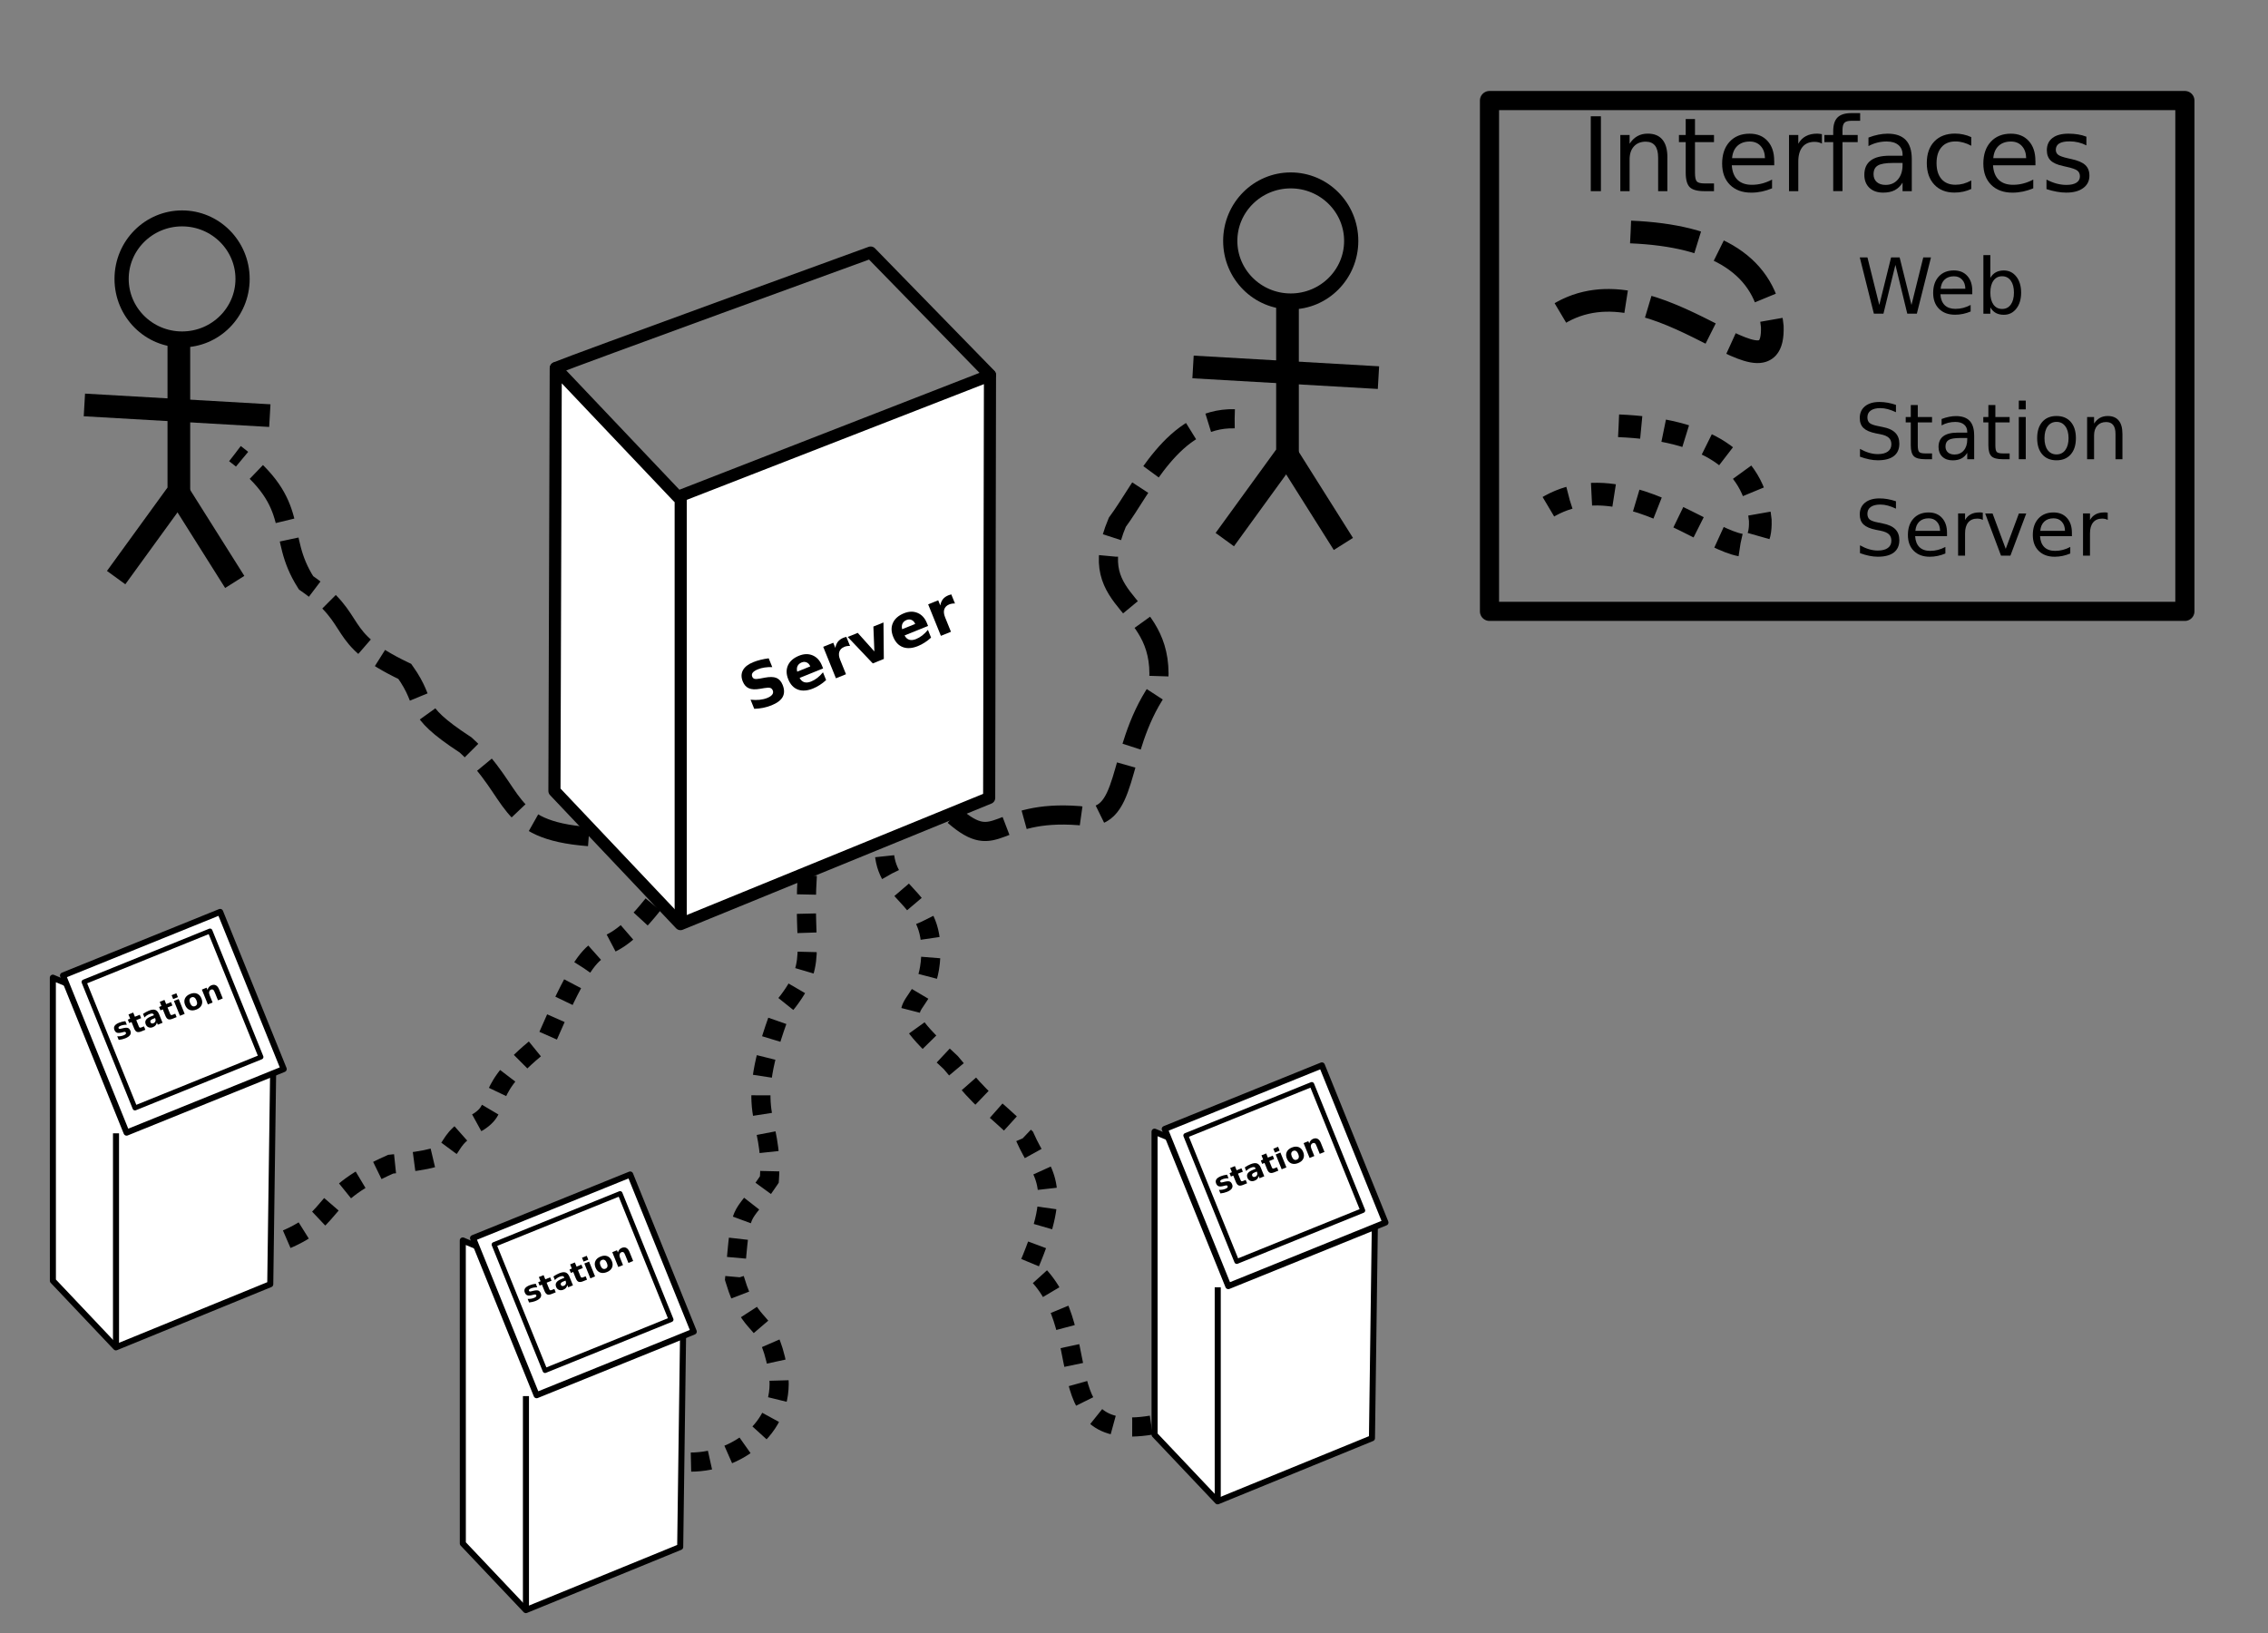 <?xml version="1.0" encoding="UTF-8" standalone="no"?>
<!-- Created with Inkscape (http://www.inkscape.org/) -->

<svg
   xmlns:dc="http://purl.org/dc/elements/1.1/"
   xmlns:cc="http://creativecommons.org/ns#"
   xmlns:rdf="http://www.w3.org/1999/02/22-rdf-syntax-ns#"
   xmlns:svg="http://www.w3.org/2000/svg"
   xmlns="http://www.w3.org/2000/svg"
   xmlns:sodipodi="http://sodipodi.sourceforge.net/DTD/sodipodi-0.dtd"
   xmlns:inkscape="http://www.inkscape.org/namespaces/inkscape"
   width="100"
   height="72"
   id="svg2"
   version="1.1"
   inkscape:version="0.48.4 r9939"
   sodipodi:docname="server.pdf">
  <rect width="100%" height="100%" fill="#808080" stroke="none"/>
  <defs
     id="defs4">
    <inkscape:perspective
       sodipodi:type="inkscape:persp3d"
       inkscape:vp_x="2.5020321e-07 : 50 : 1"
       inkscape:vp_y="6.123234e-14 : 1000 : 0"
       inkscape:vp_z="100 : 50 : 1"
       inkscape:persp3d-origin="50 : 33.333333 : 1"
       id="perspective2985" />
    <inkscape:perspective
       id="perspective4737"
       inkscape:persp3d-origin="75 : 20 : 1"
       inkscape:vp_z="150 : 30 : 1"
       inkscape:vp_y="0 : 1000 : 0"
       inkscape:vp_x="0 : 30 : 1"
       sodipodi:type="inkscape:persp3d" />
  </defs>
  <sodipodi:namedview
     id="base"
     pagecolor="#ffffff"
     bordercolor="#666666"
     borderopacity="1.0"
     inkscape:pageopacity="0.0"
     inkscape:pageshadow="2"
     inkscape:zoom="11.313709"
     inkscape:cx="31.111342"
     inkscape:cy="32.965764"
     inkscape:document-units="px"
     inkscape:current-layer="layer1"
     showgrid="false"
     inkscape:window-width="1280"
     inkscape:window-height="751"
     inkscape:window-x="0"
     inkscape:window-y="25"
     inkscape:window-maximized="1"
     showguides="true"
     inkscape:guide-bbox="true" />
  <g
     inkscape:label="Layer 1"
     inkscape:groupmode="layer"
     id="layer1"
     transform="translate(0,-980.362)">
    <path
       style="fill:#ffffff;fill-opacity:1;stroke:#000000;stroke-width:0.267px;stroke-linecap:butt;stroke-linejoin:round;stroke-opacity:1"
       d="m 2.33,1023.469 c 0,0.298 0.002,13.362 0.002,13.362 l 2.779,2.936 6.805,-2.782 0.128,-9.454 z"
       id="path5345"
       inkscape:connector-curvature="0"
       sodipodi:nodetypes="cccccc" />
    <rect
       style="fill:#ffffff;fill-opacity:1;stroke:#000000;stroke-width:0.267;stroke-linecap:butt;stroke-linejoin:round;stroke-miterlimit:4;stroke-opacity:1;stroke-dasharray:none"
       id="rect5325"
       width="7.474"
       height="7.474"
       x="-381.207"
       y="949.751"
       transform="matrix(0.927,-0.375,0.375,0.927,0,0)" />
    <path
       style="fill:none;stroke:#000000;stroke-width:0.267px;stroke-linecap:butt;stroke-linejoin:miter;stroke-opacity:1"
       d="m 5.115,1030.331 0,9.354"
       id="path5349"
       inkscape:connector-curvature="0"
       sodipodi:nodetypes="cc" />
    <rect
       style="fill:#ffffff;fill-opacity:1;stroke:#000000;stroke-width:0.214;stroke-linecap:butt;stroke-linejoin:round;stroke-miterlimit:4;stroke-opacity:1;stroke-dasharray:none"
       id="rect5325-1"
       width="5.994"
       height="5.994"
       x="-380.456"
       y="950.363"
       transform="matrix(0.927,-0.375,0.375,0.927,0,0)" />
    <g
       transform="matrix(0.927,-0.375,0.375,0.927,-9.051,36.538)"
       style="font-size:1.288px;font-style:normal;font-weight:bold;line-height:125%;letter-spacing:0px;word-spacing:0px;fill:#000000;fill-opacity:1;stroke:none;font-family:Sans;-inkscape-font-specification:Sans Bold"
       id="text3493">
      <path
         d="m -357.32,922.17 0,0.171 c -0.048,-0.02 -0.095,-0.035 -0.14,-0.045 -0.045,-0.01 -0.087,-0.015 -0.127,-0.015 -0.043,0 -0.075,0.005 -0.096,0.016 -0.021,0.011 -0.031,0.027 -0.031,0.049 0,0.018 0.008,0.032 0.023,0.042 0.016,0.01 0.044,0.017 0.085,0.021 l 0.04,0.006 c 0.115,0.015 0.193,0.039 0.233,0.072 0.04,0.034 0.06,0.086 0.06,0.158 0,0.075 -0.028,0.131 -0.083,0.169 -0.055,0.038 -0.138,0.057 -0.248,0.057 -0.047,0 -0.095,-0.004 -0.145,-0.011 -0.05,-0.007 -0.1,-0.018 -0.153,-0.033 l 0,-0.171 c 0.045,0.022 0.091,0.038 0.138,0.049 0.047,0.011 0.095,0.016 0.144,0.016 0.044,0 0.077,-0.006 0.099,-0.018 0.022,-0.012 0.033,-0.03 0.033,-0.054 0,-0.02 -0.008,-0.035 -0.023,-0.045 -0.015,-0.01 -0.045,-0.018 -0.091,-0.023 l -0.04,-0.005 c -0.1,-0.013 -0.17,-0.036 -0.211,-0.07 -0.04,-0.034 -0.06,-0.086 -0.06,-0.155 0,-0.075 0.026,-0.13 0.077,-0.166 0.051,-0.036 0.13,-0.054 0.235,-0.054 0.042,0 0.085,0.003 0.131,0.009 0.046,0.006 0.095,0.016 0.149,0.03"
         id="path4520"
         inkscape:connector-curvature="0" />
      <path
         d="m -356.857,921.948 0,0.2 0.232,0 0,0.161 -0.232,0 0,0.299 c 0,0.033 0.007,0.055 0.019,0.067 0.013,0.011 0.039,0.017 0.077,0.017 l 0.116,0 0,0.161 -0.193,0 c -0.089,0 -0.152,-0.018 -0.189,-0.055 -0.037,-0.037 -0.055,-0.1 -0.055,-0.189 l 0,-0.299 -0.112,0 0,-0.161 0.112,0 0,-0.2 0.225,0"
         id="path4522"
         inkscape:connector-curvature="0" />
      <path
         d="m -356.171,922.535 c -0.047,0 -0.082,0.008 -0.106,0.024 -0.024,0.016 -0.035,0.039 -0.035,0.07 0,0.029 0.009,0.051 0.028,0.067 0.019,0.016 0.046,0.024 0.08,0.024 0.042,0 0.078,-0.015 0.107,-0.045 0.029,-0.031 0.043,-0.069 0.043,-0.114 l 0,-0.026 -0.117,0 m 0.344,-0.085 0,0.402 -0.227,0 0,-0.104 c -0.03,0.043 -0.064,0.074 -0.102,0.094 -0.038,0.019 -0.084,0.029 -0.138,0.029 -0.073,0 -0.132,-0.021 -0.178,-0.064 -0.045,-0.043 -0.068,-0.098 -0.068,-0.166 0,-0.083 0.028,-0.143 0.085,-0.182 0.057,-0.039 0.146,-0.058 0.268,-0.058 l 0.133,0 0,-0.018 c 0,-0.036 -0.014,-0.062 -0.042,-0.078 -0.028,-0.017 -0.072,-0.025 -0.131,-0.025 -0.048,0 -0.093,0.005 -0.135,0.015 -0.042,0.01 -0.08,0.024 -0.116,0.043 l 0,-0.172 c 0.048,-0.012 0.097,-0.021 0.145,-0.026 0.049,-0.006 0.097,-0.009 0.146,-0.009 0.127,0 0.219,0.025 0.275,0.075 0.057,0.05 0.085,0.131 0.085,0.244"
         id="path4524"
         inkscape:connector-curvature="0" />
      <path
         d="m -355.37,921.948 0,0.2 0.232,0 0,0.161 -0.232,0 0,0.299 c 0,0.033 0.006,0.055 0.019,0.067 0.013,0.011 0.039,0.017 0.077,0.017 l 0.116,0 0,0.161 -0.193,0 c -0.089,0 -0.152,-0.018 -0.189,-0.055 -0.037,-0.037 -0.055,-0.1 -0.055,-0.189 l 0,-0.299 -0.112,0 0,-0.161 0.112,0 0,-0.2 0.225,0"
         id="path4526"
         inkscape:connector-curvature="0" />
      <path
         d="m -355,922.148 0.225,0 0,0.705 -0.225,0 0,-0.705 m 0,-0.274 0.225,0 0,0.184 -0.225,0 0,-0.184"
         id="path4528"
         inkscape:connector-curvature="0" />
      <path
         d="m -354.222,922.292 c -0.05,0 -0.088,0.018 -0.114,0.054 -0.026,0.036 -0.039,0.087 -0.039,0.155 0,0.068 0.013,0.119 0.039,0.155 0.026,0.036 0.065,0.053 0.114,0.053 0.049,0 0.087,-0.018 0.113,-0.053 0.026,-0.036 0.039,-0.088 0.039,-0.155 -1e-5,-0.068 -0.013,-0.119 -0.039,-0.155 -0.026,-0.036 -0.064,-0.054 -0.113,-0.054 m 0,-0.161 c 0.121,0 0.216,0.033 0.284,0.098 0.068,0.065 0.103,0.156 0.103,0.272 0,0.116 -0.034,0.206 -0.103,0.272 -0.068,0.065 -0.163,0.098 -0.284,0.098 -0.122,0 -0.217,-0.033 -0.286,-0.098 -0.068,-0.065 -0.103,-0.156 -0.103,-0.272 0,-0.116 0.034,-0.206 0.103,-0.272 0.069,-0.065 0.164,-0.098 0.286,-0.098"
         id="path4530"
         inkscape:connector-curvature="0" />
      <path
         d="m -352.963,922.423 0,0.429 -0.226,0 0,-0.07 0,-0.259 c 0,-0.061 -10e-4,-0.103 -0.004,-0.126 -0.003,-0.023 -0.007,-0.04 -0.014,-0.051 -0.009,-0.015 -0.021,-0.026 -0.036,-0.034 -0.015,-0.008 -0.032,-0.013 -0.052,-0.013 -0.047,0 -0.084,0.018 -0.111,0.055 -0.027,0.036 -0.04,0.086 -0.04,0.15 l 0,0.347 -0.225,0 0,-0.705 0.225,0 0,0.103 c 0.034,-0.041 0.07,-0.071 0.108,-0.091 0.038,-0.02 0.08,-0.03 0.126,-0.03 0.081,0 0.143,0.025 0.185,0.075 0.042,0.05 0.064,0.122 0.064,0.218"
         id="path4532"
         inkscape:connector-curvature="0" />
    </g>
    <path
       style="fill:#ffffff;fill-opacity:1;stroke:#000000;stroke-width:0.267px;stroke-linecap:butt;stroke-linejoin:round;stroke-opacity:1"
       d="m 20.405,1035.054 c 0,0.298 0.002,13.362 0.002,13.362 l 2.779,2.936 6.805,-2.782 0.128,-9.454 z"
       id="path5345-6"
       inkscape:connector-curvature="0"
       sodipodi:nodetypes="cccccc" />
    <rect
       style="fill:#ffffff;fill-opacity:1;stroke:#000000;stroke-width:0.267;stroke-linecap:butt;stroke-linejoin:round;stroke-miterlimit:4;stroke-opacity:1;stroke-dasharray:none"
       id="rect5325-7"
       width="7.474"
       height="7.474"
       x="-368.788"
       y="967.264"
       transform="matrix(0.927,-0.375,0.375,0.927,0,0)" />
    <path
       style="fill:none;stroke:#000000;stroke-width:0.267px;stroke-linecap:butt;stroke-linejoin:miter;stroke-opacity:1"
       d="m 23.19,1041.917 0,9.354"
       id="path5349-9"
       inkscape:connector-curvature="0"
       sodipodi:nodetypes="cc" />
    <rect
       style="fill:#ffffff;fill-opacity:1;stroke:#000000;stroke-width:0.214;stroke-linecap:butt;stroke-linejoin:round;stroke-miterlimit:4;stroke-opacity:1;stroke-dasharray:none"
       id="rect5325-1-1"
       width="5.994"
       height="5.994"
       x="-368.036"
       y="967.876"
       transform="matrix(0.927,-0.375,0.375,0.927,0,0)" />
    <g
       transform="matrix(0.927,-0.375,0.375,0.927,-8,0)"
       style="font-size:1.288px;font-style:normal;font-weight:bold;line-height:125%;letter-spacing:0px;word-spacing:0px;fill:#000000;fill-opacity:1;stroke:none;font-family:Sans;-inkscape-font-specification:Sans Bold"
       id="text3493-0">
      <path
         d="m -359.564,973.167 0,0.171 c -0.048,-0.02 -0.095,-0.035 -0.14,-0.045 -0.045,-0.01 -0.087,-0.015 -0.127,-0.015 -0.043,0 -0.075,0.005 -0.096,0.016 -0.021,0.011 -0.031,0.027 -0.031,0.049 0,0.018 0.008,0.032 0.023,0.042 0.016,0.01 0.044,0.017 0.085,0.021 l 0.04,0.006 c 0.115,0.015 0.193,0.039 0.233,0.072 0.04,0.034 0.06,0.086 0.06,0.158 -10e-6,0.075 -0.028,0.131 -0.083,0.169 -0.055,0.038 -0.138,0.057 -0.248,0.057 -0.047,0 -0.095,-0.004 -0.145,-0.011 -0.05,-0.007 -0.1,-0.018 -0.153,-0.033 l 0,-0.171 c 0.045,0.022 0.091,0.038 0.138,0.049 0.047,0.011 0.095,0.016 0.144,0.016 0.044,0 0.077,-0.006 0.099,-0.018 0.022,-0.012 0.033,-0.03 0.033,-0.054 0,-0.02 -0.008,-0.035 -0.023,-0.045 -0.015,-0.01 -0.045,-0.018 -0.091,-0.023 l -0.04,-0.005 c -0.1,-0.013 -0.17,-0.036 -0.211,-0.07 -0.04,-0.034 -0.06,-0.086 -0.06,-0.155 0,-0.075 0.026,-0.13 0.077,-0.166 0.051,-0.036 0.13,-0.054 0.235,-0.054 0.042,0 0.085,0.003 0.131,0.009 0.046,0.006 0.095,0.016 0.149,0.03"
         id="path4535"
         inkscape:connector-curvature="0" />
      <path
         d="m -359.101,972.944 0,0.2 0.232,0 0,0.161 -0.232,0 0,0.299 c 0,0.033 0.006,0.055 0.019,0.067 0.013,0.011 0.039,0.017 0.077,0.017 l 0.116,0 0,0.161 -0.193,0 c -0.089,0 -0.152,-0.018 -0.189,-0.055 -0.037,-0.037 -0.055,-0.1 -0.055,-0.189 l 0,-0.299 -0.112,0 0,-0.161 0.112,0 0,-0.2 0.225,0"
         id="path4537"
         inkscape:connector-curvature="0" />
      <path
         d="m -358.414,973.532 c -0.047,0 -0.082,0.008 -0.106,0.024 -0.024,0.016 -0.035,0.039 -0.035,0.07 0,0.029 0.009,0.051 0.028,0.067 0.019,0.016 0.046,0.024 0.08,0.024 0.042,0 0.078,-0.015 0.107,-0.045 0.029,-0.031 0.043,-0.069 0.043,-0.114 l 0,-0.026 -0.117,0 m 0.344,-0.085 0,0.402 -0.227,0 0,-0.104 c -0.03,0.043 -0.064,0.074 -0.102,0.094 -0.038,0.019 -0.084,0.029 -0.138,0.029 -0.073,0 -0.132,-0.021 -0.178,-0.064 -0.045,-0.043 -0.068,-0.098 -0.068,-0.166 0,-0.083 0.028,-0.143 0.085,-0.182 0.057,-0.039 0.146,-0.058 0.268,-0.058 l 0.133,0 0,-0.018 c 0,-0.036 -0.014,-0.062 -0.042,-0.078 -0.028,-0.017 -0.072,-0.025 -0.131,-0.025 -0.048,0 -0.093,0.005 -0.135,0.015 -0.042,0.01 -0.08,0.024 -0.116,0.043 l 0,-0.172 c 0.048,-0.012 0.097,-0.021 0.145,-0.026 0.049,-0.006 0.097,-0.009 0.146,-0.009 0.127,0 0.219,0.025 0.275,0.075 0.057,0.05 0.085,0.131 0.085,0.244"
         id="path4539"
         inkscape:connector-curvature="0" />
      <path
         d="m -357.613,972.944 0,0.2 0.232,0 0,0.161 -0.232,0 0,0.299 c 0,0.033 0.007,0.055 0.019,0.067 0.013,0.011 0.039,0.017 0.077,0.017 l 0.116,0 0,0.161 -0.193,0 c -0.089,0 -0.152,-0.018 -0.189,-0.055 -0.037,-0.037 -0.055,-0.1 -0.055,-0.189 l 0,-0.299 -0.112,0 0,-0.161 0.112,0 0,-0.2 0.225,0"
         id="path4541"
         inkscape:connector-curvature="0" />
      <path
         d="m -357.243,973.144 0.225,0 0,0.705 -0.225,0 0,-0.705 m 0,-0.274 0.225,0 0,0.184 -0.225,0 0,-0.184"
         id="path4543"
         inkscape:connector-curvature="0" />
      <path
         d="m -356.465,973.289 c -0.05,0 -0.088,0.018 -0.114,0.054 -0.026,0.036 -0.039,0.087 -0.039,0.155 0,0.068 0.013,0.119 0.039,0.155 0.026,0.036 0.065,0.053 0.114,0.053 0.049,0 0.087,-0.018 0.113,-0.053 0.026,-0.036 0.039,-0.088 0.039,-0.155 0,-0.068 -0.013,-0.119 -0.039,-0.155 -0.026,-0.036 -0.064,-0.054 -0.113,-0.054 m 0,-0.161 c 0.121,0 0.216,0.033 0.284,0.098 0.068,0.065 0.103,0.156 0.103,0.272 0,0.116 -0.034,0.206 -0.103,0.272 -0.068,0.065 -0.163,0.098 -0.284,0.098 -0.122,0 -0.217,-0.033 -0.286,-0.098 -0.068,-0.065 -0.103,-0.156 -0.103,-0.272 0,-0.116 0.034,-0.206 0.103,-0.272 0.069,-0.065 0.164,-0.098 0.286,-0.098"
         id="path4545"
         inkscape:connector-curvature="0" />
      <path
         d="m -355.206,973.42 0,0.429 -0.226,0 0,-0.07 0,-0.259 c 0,-0.061 -10e-4,-0.103 -0.004,-0.126 -0.003,-0.023 -0.007,-0.04 -0.014,-0.051 -0.009,-0.015 -0.021,-0.026 -0.036,-0.034 -0.015,-0.008 -0.032,-0.013 -0.052,-0.013 -0.047,0 -0.084,0.018 -0.111,0.055 -0.027,0.036 -0.04,0.086 -0.04,0.15 l 0,0.347 -0.225,0 0,-0.705 0.225,0 0,0.103 c 0.034,-0.041 0.07,-0.071 0.108,-0.091 0.038,-0.02 0.08,-0.03 0.126,-0.03 0.081,0 0.143,0.025 0.185,0.075 0.042,0.05 0.064,0.122 0.064,0.218"
         id="path4547"
         inkscape:connector-curvature="0" />
    </g>
    <path
       style="fill:#ffffff;fill-opacity:1;stroke:#000000;stroke-width:0.267px;stroke-linecap:butt;stroke-linejoin:round;stroke-opacity:1"
       d="m 50.906,1030.258 c 0,0.298 0.002,13.362 0.002,13.362 l 2.779,2.936 6.805,-2.782 0.128,-9.454 z"
       id="path5345-5"
       inkscape:connector-curvature="0"
       sodipodi:nodetypes="cccccc" />
    <rect
       style="fill:#ffffff;fill-opacity:1;stroke:#000000;stroke-width:0.267;stroke-linecap:butt;stroke-linejoin:round;stroke-miterlimit:4;stroke-opacity:1;stroke-dasharray:none"
       id="rect5325-19"
       width="7.474"
       height="7.474"
       x="-338.711"
       y="974.242"
       transform="matrix(0.927,-0.375,0.375,0.927,0,0)" />
    <path
       style="fill:none;stroke:#000000;stroke-width:0.267px;stroke-linecap:butt;stroke-linejoin:miter;stroke-opacity:1"
       d="m 53.692,1037.12 0,9.354"
       id="path5349-4"
       inkscape:connector-curvature="0"
       sodipodi:nodetypes="cc" />
    <rect
       style="fill:#ffffff;fill-opacity:1;stroke:#000000;stroke-width:0.214;stroke-linecap:butt;stroke-linejoin:round;stroke-miterlimit:4;stroke-opacity:1;stroke-dasharray:none"
       id="rect5325-1-7"
       width="5.994"
       height="5.994"
       x="-337.959"
       y="974.855"
       transform="matrix(0.927,-0.375,0.375,0.927,0,0)" />
    <g
       transform="matrix(0.927,-0.375,0.375,0.927,-6.291,39.561)"
       style="font-size:1.288px;font-style:normal;font-weight:bold;line-height:125%;letter-spacing:0px;word-spacing:0px;fill:#000000;fill-opacity:1;stroke:none;font-family:Sans;-inkscape-font-specification:Sans Bold"
       id="text3493-9">
      <path
         d="m -316.251,942.825 0,0.171 c -0.048,-0.02 -0.095,-0.035 -0.14,-0.045 -0.045,-0.01 -0.087,-0.015 -0.127,-0.015 -0.043,0 -0.075,0.005 -0.096,0.016 -0.021,0.011 -0.031,0.027 -0.031,0.049 0,0.018 0.008,0.032 0.023,0.042 0.016,0.01 0.044,0.017 0.085,0.021 l 0.04,0.006 c 0.115,0.015 0.193,0.039 0.233,0.072 0.04,0.034 0.06,0.086 0.06,0.158 0,0.075 -0.028,0.131 -0.083,0.169 -0.055,0.038 -0.138,0.057 -0.248,0.057 -0.047,0 -0.095,-0.004 -0.145,-0.011 -0.05,-0.007 -0.1,-0.018 -0.153,-0.033 l 0,-0.171 c 0.045,0.022 0.091,0.038 0.138,0.049 0.047,0.011 0.095,0.016 0.144,0.016 0.044,0 0.077,-0.006 0.099,-0.018 0.022,-0.012 0.033,-0.03 0.033,-0.054 0,-0.02 -0.008,-0.035 -0.023,-0.045 -0.015,-0.01 -0.045,-0.018 -0.091,-0.023 l -0.04,-0.005 c -0.1,-0.013 -0.17,-0.036 -0.211,-0.07 -0.04,-0.034 -0.06,-0.086 -0.06,-0.155 0,-0.075 0.026,-0.13 0.077,-0.166 0.051,-0.036 0.13,-0.054 0.235,-0.054 0.042,0 0.085,0.003 0.131,0.009 0.046,0.006 0.095,0.016 0.149,0.03"
         id="path4563"
         inkscape:connector-curvature="0" />
      <path
         d="m -315.788,942.603 0,0.2 0.232,0 0,0.161 -0.232,0 0,0.299 c 0,0.033 0.007,0.055 0.019,0.067 0.013,0.011 0.039,0.017 0.077,0.017 l 0.116,0 0,0.161 -0.193,0 c -0.089,0 -0.152,-0.018 -0.189,-0.055 -0.037,-0.037 -0.055,-0.1 -0.055,-0.189 l 0,-0.299 -0.112,0 0,-0.161 0.112,0 0,-0.2 0.225,0"
         id="path4565"
         inkscape:connector-curvature="0" />
      <path
         d="m -315.101,943.19 c -0.047,0 -0.082,0.008 -0.106,0.024 -0.024,0.016 -0.035,0.039 -0.035,0.07 0,0.029 0.009,0.051 0.028,0.067 0.019,0.016 0.046,0.024 0.08,0.024 0.042,0 0.078,-0.015 0.107,-0.045 0.029,-0.031 0.043,-0.069 0.043,-0.114 l 0,-0.026 -0.117,0 m 0.344,-0.085 0,0.402 -0.227,0 0,-0.104 c -0.03,0.043 -0.064,0.074 -0.102,0.094 -0.038,0.019 -0.084,0.029 -0.138,0.029 -0.073,0 -0.132,-0.021 -0.178,-0.064 -0.045,-0.043 -0.068,-0.098 -0.068,-0.166 0,-0.083 0.028,-0.143 0.085,-0.182 0.057,-0.039 0.146,-0.058 0.268,-0.058 l 0.133,0 0,-0.018 c 0,-0.036 -0.014,-0.062 -0.042,-0.078 -0.028,-0.017 -0.072,-0.025 -0.131,-0.025 -0.048,0 -0.093,0.005 -0.135,0.015 -0.042,0.01 -0.08,0.024 -0.116,0.043 l 0,-0.172 c 0.048,-0.012 0.097,-0.021 0.145,-0.026 0.049,-0.006 0.097,-0.009 0.146,-0.009 0.127,0 0.219,0.025 0.275,0.075 0.057,0.05 0.085,0.131 0.085,0.244"
         id="path4567"
         inkscape:connector-curvature="0" />
      <path
         d="m -314.301,942.603 0,0.2 0.232,0 0,0.161 -0.232,0 0,0.299 c 0,0.033 0.007,0.055 0.019,0.067 0.013,0.011 0.039,0.017 0.077,0.017 l 0.116,0 0,0.161 -0.193,0 c -0.089,0 -0.152,-0.018 -0.189,-0.055 -0.037,-0.037 -0.055,-0.1 -0.055,-0.189 l 0,-0.299 -0.112,0 0,-0.161 0.112,0 0,-0.2 0.225,0"
         id="path4569"
         inkscape:connector-curvature="0" />
      <path
         d="m -313.93,942.803 0.225,0 0,0.705 -0.225,0 0,-0.705 m 0,-0.274 0.225,0 0,0.184 -0.225,0 0,-0.184"
         id="path4571"
         inkscape:connector-curvature="0" />
      <path
         d="m -313.152,942.947 c -0.05,0 -0.088,0.018 -0.114,0.054 -0.026,0.036 -0.039,0.087 -0.039,0.155 0,0.068 0.013,0.119 0.039,0.155 0.026,0.036 0.065,0.053 0.114,0.053 0.049,0 0.087,-0.018 0.113,-0.053 0.026,-0.036 0.039,-0.088 0.039,-0.155 0,-0.068 -0.013,-0.119 -0.039,-0.155 -0.026,-0.036 -0.064,-0.054 -0.113,-0.054 m 0,-0.161 c 0.121,0 0.216,0.033 0.284,0.098 0.068,0.065 0.103,0.156 0.103,0.272 0,0.116 -0.034,0.206 -0.103,0.272 -0.068,0.065 -0.163,0.098 -0.284,0.098 -0.122,0 -0.217,-0.033 -0.286,-0.098 -0.068,-0.065 -0.103,-0.156 -0.103,-0.272 0,-0.116 0.034,-0.206 0.103,-0.272 0.069,-0.065 0.164,-0.098 0.286,-0.098"
         id="path4573"
         inkscape:connector-curvature="0" />
      <path
         d="m -311.893,943.078 0,0.429 -0.226,0 0,-0.07 0,-0.259 c 0,-0.061 -10e-4,-0.103 -0.004,-0.126 -0.003,-0.023 -0.007,-0.04 -0.014,-0.051 -0.009,-0.015 -0.021,-0.026 -0.036,-0.034 -0.015,-0.008 -0.032,-0.013 -0.052,-0.013 -0.047,0 -0.084,0.018 -0.111,0.055 -0.027,0.036 -0.04,0.086 -0.04,0.15 l 0,0.347 -0.225,0 0,-0.705 0.225,0 0,0.103 c 0.034,-0.041 0.07,-0.071 0.108,-0.091 0.038,-0.02 0.08,-0.03 0.126,-0.03 0.081,0 0.143,0.025 0.185,0.075 0.042,0.05 0.064,0.122 0.064,0.218"
         id="path4575"
         inkscape:connector-curvature="0" />
    </g>
    <path
       style="fill:#ffffff;fill-opacity:1;stroke:#000000;stroke-width:0.534;stroke-linecap:butt;stroke-linejoin:round;stroke-miterlimit:4;stroke-opacity:1;stroke-dasharray:none"
       d="m 24.504,996.596 c 0,0.596 -0.058,18.639 -0.058,18.639 l 5.558,5.872 13.61,-5.563 0.036,-18.636 -13.764,5.36 z"
       id="path5345-9"
       inkscape:connector-curvature="0"
       sodipodi:nodetypes="ccccccc" />
    <path
       style="fill:none;stroke:#000000;stroke-width:0.534px;stroke-linecap:butt;stroke-linejoin:miter;stroke-opacity:1"
       d="m 30.013,1002.235 0,18.708"
       id="path5349-7"
       inkscape:connector-curvature="0"
       sodipodi:nodetypes="cc" />
    <g
       transform="matrix(0.927,-0.375,0.375,0.927,-4.789,17.184)"
       style="font-size:2.737px;font-style:normal;font-weight:bold;line-height:125%;letter-spacing:0px;word-spacing:0px;fill:#000000;fill-opacity:1;stroke:none;font-family:Sans;-inkscape-font-specification:Sans Bold"
       id="text4411">
      <path
         d="m -336.233,934.318 0,0.422 c -0.11,-0.049 -0.216,-0.086 -0.321,-0.111 -0.104,-0.025 -0.203,-0.037 -0.295,-0.037 -0.123,0 -0.214,0.017 -0.273,0.051 -0.059,0.034 -0.088,0.086 -0.088,0.158 0,0.053 0.02,0.095 0.059,0.126 0.04,0.029 0.112,0.055 0.216,0.076 l 0.219,0.044 c 0.222,0.044 0.38,0.112 0.473,0.203 0.093,0.091 0.14,0.22 0.14,0.388 0,0.22 -0.066,0.384 -0.196,0.492 -0.13,0.107 -0.329,0.16 -0.597,0.16 -0.127,0 -0.253,-0.012 -0.381,-0.036 -0.127,-0.024 -0.255,-0.06 -0.382,-0.107 l 0,-0.434 c 0.127,0.068 0.25,0.119 0.369,0.154 0.119,0.034 0.234,0.051 0.345,0.051 0.112,0 0.198,-0.019 0.258,-0.056 0.06,-0.037 0.089,-0.091 0.089,-0.16 0,-0.062 -0.021,-0.11 -0.061,-0.144 -0.04,-0.034 -0.121,-0.064 -0.242,-0.091 l -0.199,-0.044 c -0.2,-0.043 -0.346,-0.111 -0.438,-0.204 -0.092,-0.093 -0.138,-0.22 -0.138,-0.378 0,-0.199 0.064,-0.351 0.192,-0.458 0.128,-0.107 0.313,-0.16 0.553,-0.16 0.11,0 0.222,0.008 0.338,0.025 0.116,0.016 0.236,0.041 0.359,0.073"
         id="path4550"
         inkscape:connector-curvature="0" />
      <path
         d="m -334.176,935.498 0,0.136 -1.118,0 c 0.012,0.112 0.052,0.196 0.122,0.253 0.07,0.056 0.167,0.084 0.291,0.084 0.101,0 0.204,-0.015 0.309,-0.044 0.106,-0.03 0.215,-0.076 0.326,-0.136 l 0,0.369 c -0.113,0.043 -0.226,0.075 -0.339,0.096 -0.113,0.022 -0.226,0.033 -0.339,0.033 -0.271,0 -0.482,-0.069 -0.632,-0.206 -0.15,-0.138 -0.225,-0.331 -0.225,-0.58 0,-0.244 0.073,-0.436 0.22,-0.576 0.148,-0.14 0.351,-0.21 0.609,-0.21 0.235,0 0.423,0.071 0.564,0.212 0.142,0.142 0.212,0.331 0.212,0.568 m -0.492,-0.159 c 0,-0.091 -0.027,-0.164 -0.08,-0.219 -0.053,-0.056 -0.122,-0.084 -0.207,-0.084 -0.093,0 -0.168,0.026 -0.226,0.079 -0.058,0.052 -0.094,0.127 -0.108,0.225 l 0.621,0"
         id="path4552"
         inkscape:connector-curvature="0" />
      <path
         d="m -332.703,935.161 c -0.042,-0.02 -0.084,-0.034 -0.126,-0.043 -0.041,-0.01 -0.082,-0.015 -0.124,-0.015 -0.123,0 -0.218,0.04 -0.285,0.119 -0.066,0.078 -0.099,0.191 -0.099,0.338 l 0,0.69 -0.478,0 0,-1.497 0.478,0 0,0.246 c 0.061,-0.098 0.132,-0.169 0.211,-0.214 0.08,-0.045 0.176,-0.068 0.287,-0.068 0.016,0 0.033,9e-4 0.052,0.003 0.019,8.9e-4 0.046,0.004 0.082,0.008 l 10e-4,0.433"
         id="path4554"
         inkscape:connector-curvature="0" />
      <path
         d="m -332.651,934.754 0.478,0 0.373,1.034 0.371,-1.034 0.48,0 -0.589,1.497 -0.525,0 -0.588,-1.497"
         id="path4556"
         inkscape:connector-curvature="0" />
      <path
         d="m -329.184,935.498 0,0.136 -1.118,0 c 0.012,0.112 0.052,0.196 0.122,0.253 0.07,0.056 0.167,0.084 0.291,0.084 0.101,0 0.204,-0.015 0.309,-0.044 0.106,-0.03 0.215,-0.076 0.326,-0.136 l 0,0.369 c -0.113,0.043 -0.226,0.075 -0.339,0.096 -0.113,0.022 -0.226,0.033 -0.339,0.033 -0.271,0 -0.482,-0.069 -0.632,-0.206 -0.15,-0.138 -0.225,-0.331 -0.225,-0.58 0,-0.244 0.073,-0.436 0.22,-0.576 0.148,-0.14 0.351,-0.21 0.609,-0.21 0.235,0 0.423,0.071 0.564,0.212 0.142,0.142 0.212,0.331 0.212,0.568 m -0.492,-0.159 c 0,-0.091 -0.027,-0.164 -0.08,-0.219 -0.053,-0.056 -0.122,-0.084 -0.207,-0.084 -0.093,0 -0.168,0.026 -0.226,0.079 -0.058,0.052 -0.094,0.127 -0.108,0.225 l 0.621,0"
         id="path4558"
         inkscape:connector-curvature="0" />
      <path
         d="m -327.711,935.161 c -0.042,-0.02 -0.084,-0.034 -0.126,-0.043 -0.041,-0.01 -0.082,-0.015 -0.124,-0.015 -0.123,0 -0.218,0.04 -0.285,0.119 -0.066,0.078 -0.099,0.191 -0.099,0.338 l 0,0.69 -0.478,0 0,-1.497 0.478,0 0,0.246 c 0.061,-0.098 0.132,-0.169 0.211,-0.214 0.08,-0.045 0.176,-0.068 0.287,-0.068 0.016,0 0.033,9e-4 0.052,0.003 0.019,8.9e-4 0.046,0.004 0.082,0.008 l 0.001,0.433"
         id="path4560"
         inkscape:connector-curvature="0" />
    </g>
    <path
       style="fill:none;stroke:#000000;stroke-width:0.844;stroke-linecap:butt;stroke-linejoin:miter;stroke-miterlimit:4;stroke-opacity:1;stroke-dasharray:0.844, 0.844;stroke-dashoffset:0"
       d="m 35.596,1018.958 c -0.222,3.369 0.576,3.871 -1.136,5.907 -1.808,4.761 -0.328,4.607 -0.538,7.503 -1.358,2.027 -1.221,0.878 -1.531,4.383 0.745,2.498 1.418,1.466 1.899,3.958 0.476,2.464 -1.775,4.236 -4.08,4.112"
       id="path4425"
       inkscape:connector-curvature="0"
       sodipodi:nodetypes="ccccsc" />
    <path
       style="fill:none;stroke:#000000;stroke-width:0.844;stroke-linecap:butt;stroke-linejoin:miter;stroke-miterlimit:4;stroke-opacity:1;stroke-dasharray:0.844, 0.844;stroke-dashoffset:0"
       d="m 28.793,1020.238 c -2.625,3.309 -2.111,-0.029 -4.705,5.972 -2.995,2.281 -1.858,2.891 -2.988,3.61 -2.133,1.126 -0.165,1.525 -3.874,1.872 -3.559,1.58 -2.109,2.469 -5.258,3.57"
       id="path4425-6"
       inkscape:connector-curvature="0"
       sodipodi:nodetypes="ccccc" />
    <path
       style="fill:none;stroke:#000000;stroke-width:0.844;stroke-linecap:butt;stroke-linejoin:miter;stroke-miterlimit:4;stroke-opacity:1;stroke-dasharray:0.844,0.844;stroke-dashoffset:0"
       d="m 50.76,1043.197 c -4.856,0.8 -2.227,-4.433 -5.403,-7.018 1.587,-3.719 0.565,-4.003 -0.162,-5.672 -1.857,-1.795 -1.605,-1.273 -3.27,-3.291 -3.419,-3.132 -0.883,-1.755 -0.879,-4.953 0.004,-2.51 -2.181,-2.404 -2.058,-4.709"
       id="path4425-67"
       inkscape:connector-curvature="0"
       sodipodi:nodetypes="ccccsc" />
    <g
       id="g3811">
      <path
         transform="matrix(0.742,0,0,0.834,2.177,983.582)"
         d="m 11.48,10.884 c 0,1.767 -1.609,3.199 -3.594,3.199 -1.985,0 -3.594,-1.432 -3.594,-3.199 0,-1.767 1.609,-3.199 3.594,-3.199 1.985,0 3.594,1.432 3.594,3.199 z"
         sodipodi:ry="3.1994801"
         sodipodi:rx="3.5937777"
         sodipodi:cy="10.883894"
         sodipodi:cx="7.8859491"
         id="path3035"
         style="fill:#ffffff;fill-opacity:0;stroke:#000000;stroke-width:0.844;stroke-linecap:round;stroke-linejoin:round;stroke-miterlimit:4;stroke-opacity:1;stroke-dasharray:none;stroke-dashoffset:0"
         sodipodi:type="arc" />
      <path
         sodipodi:nodetypes="ccc"
         inkscape:connector-curvature="0"
         id="path3805"
         d="m 7.886,995.382 0,6.638 -2.765,3.809"
         style="fill:none;stroke:#000000;stroke-width:1px;stroke-linecap:butt;stroke-linejoin:miter;stroke-opacity:1" />
      <path
         sodipodi:nodetypes="cc"
         inkscape:connector-curvature="0"
         id="path3807"
         d="m 7.824,1002.011 2.526,4.009"
         style="fill:none;stroke:#000000;stroke-width:1px;stroke-linecap:butt;stroke-linejoin:miter;stroke-opacity:1" />
      <path
         sodipodi:nodetypes="cc"
         inkscape:connector-curvature="0"
         id="path3809"
         d="M 11.897,998.687 3.721,998.216"
         style="fill:none;stroke:#000000;stroke-width:1px;stroke-linecap:butt;stroke-linejoin:miter;stroke-opacity:1" />
    </g>
    <g
       transform="translate(48.882,-1.675)"
       id="g3811-5">
      <path
         transform="matrix(0.742,0,0,0.834,2.177,983.582)"
         d="m 11.48,10.884 c 0,1.767 -1.609,3.199 -3.594,3.199 -1.985,0 -3.594,-1.432 -3.594,-3.199 0,-1.767 1.609,-3.199 3.594,-3.199 1.985,0 3.594,1.432 3.594,3.199 z"
         sodipodi:ry="3.1994801"
         sodipodi:rx="3.5937777"
         sodipodi:cy="10.883894"
         sodipodi:cx="7.8859491"
         id="path3035-4"
         style="fill:#ffffff;fill-opacity:0;stroke:#000000;stroke-width:0.844;stroke-linecap:round;stroke-linejoin:round;stroke-miterlimit:4;stroke-opacity:1;stroke-dasharray:none;stroke-dashoffset:0"
         sodipodi:type="arc" />
      <path
         sodipodi:nodetypes="ccc"
         inkscape:connector-curvature="0"
         id="path3805-3"
         d="m 7.886,995.382 0,6.638 -2.765,3.809"
         style="fill:none;stroke:#000000;stroke-width:1px;stroke-linecap:butt;stroke-linejoin:miter;stroke-opacity:1" />
      <path
         sodipodi:nodetypes="cc"
         inkscape:connector-curvature="0"
         id="path3807-8"
         d="m 7.824,1002.011 2.526,4.009"
         style="fill:none;stroke:#000000;stroke-width:1px;stroke-linecap:butt;stroke-linejoin:miter;stroke-opacity:1" />
      <path
         sodipodi:nodetypes="cc"
         inkscape:connector-curvature="0"
         id="path3809-9"
         d="M 11.897,998.687 3.721,998.216"
         style="fill:none;stroke:#000000;stroke-width:1px;stroke-linecap:butt;stroke-linejoin:miter;stroke-opacity:1" />
    </g>
    <path
       style="fill:none;stroke:#000000;stroke-width:0.844;stroke-linecap:butt;stroke-linejoin:miter;stroke-miterlimit:4;stroke-opacity:1;stroke-dasharray:2.533, 0.844;stroke-dashoffset:0"
       d="m 25.959,1017.249 c -3.819,-0.292 -3.086,-1.915 -5.431,-4.042 -2.484,-1.622 -1.596,-1.731 -2.68,-3.242 -3.201,-1.523 -1.899,-2.208 -4.353,-3.906 -1.375,-2.138 -0.09,-3.396 -3.134,-5.695"
       id="path4425-6-4"
       inkscape:connector-curvature="0"
       sodipodi:nodetypes="ccccc" />
    <path
       style="fill:none;stroke:#000000;stroke-width:0.844;stroke-linecap:butt;stroke-linejoin:miter;stroke-miterlimit:4;stroke-opacity:1;stroke-dasharray:2.532, 0.844;stroke-dashoffset:0"
       d="m 42.062,1016.324 c 1.96,1.706 1.785,-0.289 5.524,8e-4 2.298,0.423 1.55,-2.753 3.47,-5.566 0.506,-3.986 -3.408,-3.537 -1.79,-7.372 1.143,-1.534 2.453,-4.632 5.172,-4.561"
       id="path4425-6-4-4"
       inkscape:connector-curvature="0"
       sodipodi:nodetypes="ccccc" />
    <rect
       style="fill:#ffffff;fill-opacity:0;stroke:#000000;stroke-width:0.844;stroke-linecap:round;stroke-linejoin:round;stroke-miterlimit:4;stroke-opacity:1;stroke-dasharray:none;stroke-dashoffset:0"
       id="rect3815"
       width="30.661"
       height="22.522"
       x="65.674"
       y="4.433"
       transform="translate(0,980.362)" />
    <g
       style="font-size:4.529px;font-style:normal;font-weight:normal;line-height:125%;letter-spacing:0px;word-spacing:0px;fill:#000000;fill-opacity:1;stroke:none;font-family:Sans"
       id="text3817">
      <path
         d="m 70.14,985.489 0.447,0 0,3.302 -0.447,0 0,-3.302"
         style=""
         id="path3922" />
      <path
         d="m 73.517,987.296 0,1.495 -0.407,0 0,-1.482 c -2e-6,-0.234 -0.046,-0.41 -0.137,-0.526 -0.091,-0.116 -0.229,-0.175 -0.411,-0.175 -0.22,0 -0.393,0.07 -0.52,0.21 -0.127,0.14 -0.19,0.331 -0.19,0.573 l 0,1.4 -0.409,0 0,-2.477 0.409,0 0,0.385 c 0.097,-0.149 0.212,-0.26 0.343,-0.334 0.133,-0.074 0.285,-0.111 0.458,-0.111 0.285,0 0.5,0.088 0.646,0.265 0.146,0.175 0.219,0.434 0.219,0.776"
         style=""
         id="path3924" />
      <path
         d="m 74.735,985.611 0,0.703 0.838,0 0,0.316 -0.838,0 0,1.345 c -10e-7,0.202 0.027,0.332 0.082,0.389 0.056,0.058 0.169,0.086 0.338,0.086 l 0.418,0 0,0.341 -0.418,0 c -0.314,0 -0.531,-0.058 -0.65,-0.175 -0.119,-0.118 -0.179,-0.332 -0.179,-0.641 l 0,-1.345 -0.299,0 0,-0.316 0.299,0 0,-0.703 0.409,0"
         style=""
         id="path3926" />
      <path
         d="m 78.229,987.451 0,0.199 -1.871,0 c 0.018,0.28 0.102,0.494 0.252,0.641 0.152,0.146 0.363,0.219 0.632,0.219 0.156,0 0.307,-0.019 0.453,-0.058 0.147,-0.038 0.293,-0.096 0.438,-0.172 l 0,0.385 c -0.146,0.062 -0.296,0.109 -0.449,0.142 -0.153,0.032 -0.309,0.049 -0.467,0.049 -0.395,0 -0.708,-0.115 -0.94,-0.345 -0.23,-0.23 -0.345,-0.541 -0.345,-0.933 0,-0.405 0.109,-0.727 0.327,-0.964 0.22,-0.239 0.515,-0.358 0.887,-0.358 0.333,0 0.596,0.108 0.789,0.323 0.195,0.214 0.292,0.505 0.292,0.874 m -0.407,-0.119 c -0.003,-0.223 -0.066,-0.4 -0.188,-0.533 -0.121,-0.133 -0.282,-0.199 -0.482,-0.199 -0.227,0 -0.409,0.064 -0.546,0.192 -0.136,0.128 -0.214,0.309 -0.234,0.542 l 1.451,-0.002"
         style=""
         id="path3928" />
      <path
         d="m 80.332,986.694 c -0.046,-0.026 -0.096,-0.046 -0.15,-0.058 -0.053,-0.013 -0.112,-0.02 -0.177,-0.02 -0.23,0 -0.407,0.075 -0.531,0.226 -0.122,0.149 -0.184,0.363 -0.184,0.644 l 0,1.305 -0.409,0 0,-2.477 0.409,0 0,0.385 c 0.086,-0.15 0.197,-0.262 0.334,-0.334 0.137,-0.074 0.304,-0.111 0.5,-0.111 0.028,0 0.059,0.002 0.093,0.007 0.034,0.003 0.071,0.008 0.113,0.015 l 0.002,0.418"
         style=""
         id="path3930" />
      <path
         d="m 82.017,985.35 0,0.338 -0.389,0 c -0.146,0 -0.248,0.029 -0.305,0.088 -0.056,0.059 -0.084,0.165 -0.084,0.318 l 0,0.219 0.67,0 0,0.316 -0.67,0 0,2.161 -0.409,0 0,-2.161 -0.389,0 0,-0.316 0.389,0 0,-0.172 c -1e-6,-0.276 0.064,-0.476 0.192,-0.602 0.128,-0.127 0.332,-0.19 0.61,-0.19 l 0.385,0"
         style=""
         id="path3932" />
      <path
         d="m 83.481,987.546 c -0.329,0 -0.557,0.038 -0.683,0.113 -0.127,0.075 -0.19,0.203 -0.19,0.385 -1e-6,0.144 0.047,0.259 0.142,0.345 0.096,0.084 0.226,0.126 0.389,0.126 0.226,0 0.406,-0.08 0.542,-0.239 0.137,-0.161 0.206,-0.374 0.206,-0.639 l 0,-0.091 -0.405,0 m 0.812,-0.168 0,1.413 -0.407,0 0,-0.376 c -0.093,0.15 -0.209,0.262 -0.347,0.334 -0.139,0.071 -0.308,0.106 -0.509,0.106 -0.254,0 -0.456,-0.071 -0.606,-0.212 -0.149,-0.143 -0.223,-0.334 -0.223,-0.573 0,-0.279 0.093,-0.489 0.279,-0.63 0.187,-0.142 0.466,-0.212 0.836,-0.212 l 0.571,0 0,-0.04 c -2e-6,-0.187 -0.062,-0.332 -0.186,-0.433 -0.122,-0.103 -0.295,-0.155 -0.517,-0.155 -0.142,0 -0.279,0.017 -0.414,0.051 -0.134,0.034 -0.263,0.085 -0.387,0.153 l 0,-0.376 c 0.149,-0.058 0.293,-0.1 0.433,-0.128 0.14,-0.029 0.276,-0.044 0.409,-0.044 0.358,0 0.626,0.093 0.803,0.279 0.177,0.186 0.265,0.467 0.265,0.845"
         style=""
         id="path3934" />
      <path
         d="m 86.916,986.409 0,0.38 c -0.115,-0.063 -0.231,-0.111 -0.347,-0.142 -0.115,-0.032 -0.231,-0.049 -0.349,-0.049 -0.264,0 -0.469,0.084 -0.615,0.252 -0.146,0.167 -0.219,0.401 -0.219,0.703 0,0.302 0.073,0.537 0.219,0.705 0.146,0.167 0.351,0.25 0.615,0.25 0.118,0 0.234,-0.015 0.349,-0.046 0.116,-0.032 0.232,-0.08 0.347,-0.144 l 0,0.376 c -0.114,0.053 -0.231,0.093 -0.354,0.119 -0.121,0.026 -0.25,0.04 -0.387,0.04 -0.373,0 -0.669,-0.117 -0.889,-0.352 -0.22,-0.234 -0.33,-0.551 -0.33,-0.949 -10e-7,-0.404 0.111,-0.722 0.332,-0.953 0.223,-0.231 0.527,-0.347 0.913,-0.347 0.125,0 0.248,0.013 0.367,0.04 0.119,0.025 0.235,0.063 0.347,0.115"
         style=""
         id="path3936" />
      <path
         d="m 89.746,987.451 0,0.199 -1.871,0 c 0.018,0.28 0.102,0.494 0.252,0.641 0.152,0.146 0.363,0.219 0.632,0.219 0.156,0 0.307,-0.019 0.453,-0.058 0.147,-0.038 0.293,-0.096 0.438,-0.172 l 0,0.385 c -0.146,0.062 -0.296,0.109 -0.449,0.142 -0.153,0.032 -0.309,0.049 -0.467,0.049 -0.395,0 -0.708,-0.115 -0.94,-0.345 -0.23,-0.23 -0.345,-0.541 -0.345,-0.933 0,-0.405 0.109,-0.727 0.327,-0.964 0.22,-0.239 0.515,-0.358 0.887,-0.358 0.333,0 0.596,0.108 0.789,0.323 0.195,0.214 0.292,0.505 0.292,0.874 m -0.407,-0.119 c -0.003,-0.223 -0.066,-0.4 -0.188,-0.533 -0.121,-0.133 -0.282,-0.199 -0.482,-0.199 -0.227,0 -0.409,0.064 -0.546,0.192 -0.136,0.128 -0.214,0.309 -0.234,0.542 l 1.451,-0.002"
         style=""
         id="path3938" />
      <path
         d="m 91.993,986.387 0,0.385 c -0.115,-0.059 -0.234,-0.103 -0.358,-0.133 -0.124,-0.029 -0.252,-0.044 -0.385,-0.044 -0.202,0 -0.354,0.031 -0.456,0.093 -0.1,0.062 -0.15,0.155 -0.15,0.279 -10e-7,0.094 0.036,0.169 0.108,0.223 0.072,0.053 0.217,0.104 0.436,0.153 l 0.139,0.031 c 0.289,0.062 0.494,0.15 0.615,0.263 0.122,0.112 0.184,0.269 0.184,0.471 -2e-6,0.23 -0.091,0.412 -0.274,0.546 -0.181,0.134 -0.431,0.201 -0.75,0.201 -0.133,0 -0.271,-0.013 -0.416,-0.04 -0.143,-0.025 -0.294,-0.063 -0.453,-0.115 l 0,-0.42 c 0.15,0.078 0.299,0.137 0.444,0.177 0.146,0.038 0.29,0.058 0.433,0.058 0.192,0 0.339,-0.032 0.442,-0.097 0.103,-0.066 0.155,-0.159 0.155,-0.279 -10e-7,-0.111 -0.038,-0.195 -0.113,-0.254 -0.074,-0.059 -0.237,-0.116 -0.489,-0.17 l -0.142,-0.033 c -0.252,-0.053 -0.434,-0.134 -0.546,-0.243 -0.112,-0.111 -0.168,-0.262 -0.168,-0.453 -10e-7,-0.233 0.083,-0.413 0.248,-0.54 0.165,-0.127 0.4,-0.19 0.703,-0.19 0.15,0 0.292,0.011 0.425,0.033 0.133,0.022 0.255,0.055 0.367,0.1"
         style=""
         id="path3940" />
    </g>
    <path
       style="fill:none;stroke:#000000;stroke-width:1;stroke-linecap:butt;stroke-linejoin:miter;stroke-miterlimit:4;stroke-opacity:1;stroke-dasharray:3, 1;stroke-dashoffset:0"
       d="m 71.897,990.591 c 3.805,0.157 5.973,1.484 6.246,4.164 0.123,3.813 -5.569,-3.657 -9.89,-0.22"
       id="path3823"
       inkscape:connector-curvature="0"
       sodipodi:nodetypes="ccc" />
    <g
       style="font-size:3.402px;font-style:normal;font-weight:normal;line-height:125%;letter-spacing:0px;word-spacing:0px;fill:#000000;fill-opacity:1;stroke:none;font-family:Sans"
       id="text3825">
      <path
         d="m 82,991.712 0.339,0 0.522,2.096 0.52,-2.096 0.377,0 0.522,2.096 0.52,-2.096 0.34,0 -0.623,2.48 -0.422,0 -0.523,-2.153 -0.528,2.153 -0.422,0 -0.621,-2.48"
         style=""
         id="path3943" />
      <path
         d="m 86.961,993.185 0,0.149 -1.405,0 c 0.013,0.21 0.076,0.371 0.189,0.482 0.114,0.11 0.272,0.164 0.475,0.164 0.117,0 0.231,-0.014 0.34,-0.043 0.111,-0.029 0.22,-0.072 0.329,-0.13 l 0,0.289 c -0.11,0.046 -0.222,0.082 -0.337,0.106 -0.115,0.024 -0.232,0.036 -0.35,0.036 -0.297,0 -0.532,-0.086 -0.706,-0.259 -0.173,-0.173 -0.259,-0.406 -0.259,-0.701 -10e-7,-0.305 0.082,-0.546 0.246,-0.724 0.165,-0.179 0.387,-0.269 0.666,-0.269 0.25,10e-6 0.448,0.081 0.593,0.242 0.146,0.161 0.219,0.379 0.219,0.656 m -0.306,-0.09 c -0.002,-0.167 -0.049,-0.301 -0.141,-0.4 -0.091,-0.1 -0.211,-0.149 -0.362,-0.149 -0.171,0 -0.307,0.048 -0.41,0.144 -0.102,0.096 -0.161,0.232 -0.176,0.407 l 1.09,-0.002"
         style=""
         id="path3945" />
      <path
         d="m 88.798,993.263 c -2e-6,-0.225 -0.047,-0.401 -0.14,-0.528 -0.092,-0.128 -0.219,-0.193 -0.38,-0.193 -0.162,0 -0.289,0.064 -0.382,0.193 -0.092,0.127 -0.138,0.303 -0.138,0.528 -1e-6,0.225 0.046,0.401 0.138,0.53 0.093,0.127 0.22,0.191 0.382,0.191 0.162,0 0.288,-0.064 0.38,-0.191 0.093,-0.128 0.14,-0.305 0.14,-0.53 m -1.04,-0.649 c 0.064,-0.111 0.145,-0.193 0.242,-0.246 0.099,-0.054 0.216,-0.081 0.352,-0.081 0.226,10e-6 0.409,0.09 0.55,0.269 0.142,0.179 0.213,0.415 0.213,0.708 -2e-6,0.292 -0.071,0.528 -0.213,0.708 -0.141,0.179 -0.324,0.269 -0.55,0.269 -0.136,0 -0.254,-0.027 -0.352,-0.08 -0.097,-0.054 -0.178,-0.137 -0.242,-0.247 l 0,0.279 -0.307,0 0,-2.584 0.307,0 0,1.007"
         style=""
         id="path3947" />
    </g>
    <g
       style="font-size:3.402px;font-style:normal;font-weight:normal;line-height:125%;letter-spacing:0px;word-spacing:0px;fill:#000000;fill-opacity:1;stroke:none;font-family:Sans"
       id="text3825-7">
      <path
         d="m 83.596,998.21 0,0.327 c -0.127,-0.061 -0.247,-0.106 -0.36,-0.136 -0.113,-0.03 -0.222,-0.045 -0.327,-0.045 -0.183,10e-6 -0.324,0.035 -0.424,0.106 -0.099,0.071 -0.148,0.172 -0.148,0.302 -10e-7,0.11 0.033,0.193 0.098,0.249 0.066,0.055 0.192,0.1 0.375,0.135 l 0.203,0.042 c 0.25,0.048 0.435,0.132 0.553,0.252 0.12,0.12 0.179,0.28 0.179,0.482 -2e-6,0.24 -0.081,0.422 -0.242,0.546 -0.161,0.124 -0.396,0.186 -0.708,0.186 -0.117,0 -0.242,-0.013 -0.375,-0.04 -0.132,-0.027 -0.269,-0.066 -0.41,-0.118 l 0,-0.345 c 0.136,0.076 0.27,0.134 0.4,0.173 0.131,0.039 0.259,0.058 0.385,0.058 0.192,0 0.339,-0.038 0.443,-0.113 0.104,-0.075 0.156,-0.183 0.156,-0.322 -2e-6,-0.122 -0.038,-0.217 -0.113,-0.286 -0.074,-0.069 -0.197,-0.12 -0.367,-0.154 l -0.204,-0.04 c -0.25,-0.05 -0.431,-0.128 -0.543,-0.234 C 82.056,999.129 82,998.981 82,998.792 c 0,-0.219 0.077,-0.392 0.231,-0.518 0.155,-0.126 0.368,-0.189 0.639,-0.189 0.116,0 0.235,0.011 0.355,0.032 0.121,0.021 0.244,0.053 0.37,0.095"
         style=""
         id="path3950" />
      <path
         d="m 84.558,998.22 0,0.528 0.629,0 0,0.238 -0.629,0 0,1.01 c -10e-7,0.152 0.02,0.249 0.061,0.292 0.042,0.043 0.127,0.065 0.254,0.065 l 0.314,0 0,0.256 -0.314,0 c -0.236,0 -0.399,-0.044 -0.488,-0.131 -0.09,-0.089 -0.135,-0.249 -0.135,-0.482 l 0,-1.01 -0.224,0 0,-0.238 0.224,0 0,-0.528 0.307,0"
         style=""
         id="path3952" />
      <path
         d="m 86.436,999.674 c -0.247,10e-6 -0.418,0.028 -0.513,0.085 -0.095,0.057 -0.143,0.153 -0.143,0.289 -10e-7,0.108 0.035,0.195 0.106,0.259 0.072,0.063 0.169,0.095 0.292,0.095 0.169,0 0.305,-0.06 0.407,-0.179 0.103,-0.121 0.154,-0.281 0.154,-0.48 l 0,-0.068 -0.304,0 m 0.61,-0.126 0,1.061 -0.306,0 0,-0.282 c -0.07,0.113 -0.157,0.197 -0.261,0.251 -0.104,0.053 -0.231,0.08 -0.382,0.08 -0.19,0 -0.342,-0.053 -0.455,-0.16 -0.112,-0.107 -0.168,-0.251 -0.168,-0.43 0,-0.209 0.07,-0.367 0.209,-0.473 0.141,-0.106 0.35,-0.159 0.628,-0.159 l 0.429,0 0,-0.03 c -10e-7,-0.141 -0.047,-0.249 -0.14,-0.326 -0.092,-0.077 -0.221,-0.116 -0.389,-0.116 -0.106,0 -0.21,0.013 -0.311,0.038 -0.101,0.025 -0.198,0.064 -0.291,0.115 l 0,-0.282 c 0.112,-0.043 0.22,-0.075 0.326,-0.096 0.105,-0.022 0.208,-0.033 0.307,-0.033 0.269,0 0.47,0.07 0.603,0.209 0.133,0.14 0.199,0.351 0.199,0.634"
         style=""
         id="path3954" />
      <path
         d="m 87.979,998.22 0,0.528 0.629,0 0,0.238 -0.629,0 0,1.01 c -10e-7,0.152 0.02,0.249 0.061,0.292 0.042,0.043 0.127,0.065 0.254,0.065 l 0.314,0 0,0.256 -0.314,0 c -0.236,0 -0.399,-0.044 -0.488,-0.131 -0.09,-0.089 -0.135,-0.249 -0.135,-0.482 l 0,-1.01 -0.224,0 0,-0.238 0.224,0 0,-0.528 0.307,0"
         style=""
         id="path3956" />
      <path
         d="m 89.013,998.749 0.306,0 0,1.86 -0.306,0 0,-1.86 m 0,-0.724 0.306,0 0,0.387 -0.306,0 0,-0.387"
         style=""
         id="path3958" />
      <path
         d="m 90.677,998.963 c -0.164,0 -0.293,0.064 -0.389,0.193 -0.095,0.127 -0.143,0.302 -0.143,0.525 -10e-7,0.223 0.047,0.398 0.141,0.526 0.095,0.127 0.225,0.191 0.39,0.191 0.163,0 0.292,-0.064 0.387,-0.193 0.095,-0.129 0.143,-0.303 0.143,-0.525 -2e-6,-0.22 -0.048,-0.395 -0.143,-0.523 -0.095,-0.13 -0.224,-0.194 -0.387,-0.194 m 0,-0.259 c 0.266,0 0.474,0.086 0.626,0.259 0.152,0.173 0.228,0.412 0.228,0.718 -2e-6,0.305 -0.076,0.544 -0.228,0.717 -0.152,0.173 -0.36,0.259 -0.626,0.259 -0.267,0 -0.476,-0.086 -0.628,-0.259 -0.151,-0.174 -0.226,-0.413 -0.226,-0.717 0,-0.306 0.075,-0.545 0.226,-0.718 0.152,-0.173 0.361,-0.259 0.628,-0.259"
         style=""
         id="path3960" />
      <path
         d="m 93.582,999.486 0,1.123 -0.306,0 0,-1.113 c -1e-6,-0.176 -0.034,-0.308 -0.103,-0.395 -0.069,-0.087 -0.172,-0.131 -0.309,-0.131 -0.165,1e-5 -0.295,0.053 -0.39,0.158 -0.095,0.105 -0.143,0.249 -0.143,0.43 l 0,1.051 -0.307,0 0,-1.86 0.307,0 0,0.289 c 0.073,-0.112 0.159,-0.195 0.257,-0.251 0.1,-0.055 0.214,-0.083 0.344,-0.083 0.214,0 0.375,0.066 0.485,0.199 0.11,0.132 0.164,0.326 0.164,0.583"
         style=""
         id="path3962" />
      <path
         d="m 83.596,1002.462 0,0.327 c -0.127,-0.061 -0.247,-0.106 -0.36,-0.136 -0.113,-0.03 -0.222,-0.045 -0.327,-0.045 -0.183,0 -0.324,0.035 -0.424,0.106 -0.099,0.071 -0.148,0.172 -0.148,0.302 -10e-7,0.11 0.033,0.193 0.098,0.249 0.066,0.055 0.192,0.1 0.375,0.135 l 0.203,0.042 c 0.25,0.048 0.435,0.132 0.553,0.252 0.12,0.12 0.179,0.28 0.179,0.482 -2e-6,0.24 -0.081,0.422 -0.242,0.546 -0.161,0.124 -0.396,0.186 -0.708,0.186 -0.117,0 -0.242,-0.013 -0.375,-0.04 -0.132,-0.027 -0.269,-0.066 -0.41,-0.118 l 0,-0.345 c 0.136,0.076 0.27,0.134 0.4,0.173 0.131,0.039 0.259,0.058 0.385,0.058 0.192,0 0.339,-0.038 0.443,-0.113 0.104,-0.075 0.156,-0.183 0.156,-0.322 -2e-6,-0.122 -0.038,-0.217 -0.113,-0.286 -0.074,-0.069 -0.197,-0.12 -0.367,-0.154 l -0.204,-0.04 c -0.25,-0.05 -0.431,-0.128 -0.543,-0.234 C 82.056,1003.381 82,1003.233 82,1003.044 c 0,-0.219 0.077,-0.392 0.231,-0.518 0.155,-0.126 0.368,-0.189 0.639,-0.189 0.116,0 0.235,0.01 0.355,0.031 0.121,0.021 0.244,0.053 0.37,0.095"
         style=""
         id="path3964" />
      <path
         d="m 85.847,1003.854 0,0.149 -1.405,0 c 0.013,0.21 0.076,0.371 0.189,0.482 0.114,0.11 0.272,0.165 0.475,0.165 0.117,0 0.231,-0.014 0.34,-0.043 0.111,-0.029 0.22,-0.072 0.329,-0.13 l 0,0.289 c -0.11,0.046 -0.222,0.082 -0.337,0.106 -0.115,0.024 -0.232,0.037 -0.35,0.037 -0.297,0 -0.532,-0.086 -0.706,-0.259 -0.173,-0.173 -0.259,-0.406 -0.259,-0.701 0,-0.304 0.082,-0.546 0.246,-0.724 0.165,-0.179 0.387,-0.269 0.666,-0.269 0.25,0 0.448,0.081 0.593,0.242 0.146,0.161 0.219,0.379 0.219,0.656 m -0.306,-0.09 c -0.002,-0.167 -0.049,-0.301 -0.141,-0.4 -0.091,-0.1 -0.211,-0.149 -0.362,-0.149 -0.171,0 -0.307,0.048 -0.41,0.144 -0.102,0.096 -0.161,0.232 -0.176,0.407 l 1.09,-0"
         style=""
         id="path3966" />
      <path
         d="m 87.426,1003.286 c -0.034,-0.02 -0.072,-0.034 -0.113,-0.043 -0.04,-0.01 -0.084,-0.015 -0.133,-0.015 -0.173,0 -0.306,0.057 -0.399,0.169 -0.092,0.112 -0.138,0.273 -0.138,0.483 l 0,0.98 -0.307,0 0,-1.86 0.307,0 0,0.289 c 0.064,-0.113 0.148,-0.197 0.251,-0.251 0.103,-0.055 0.228,-0.083 0.375,-0.083 0.021,0 0.044,0 0.07,0 0.025,0 0.054,0.01 0.085,0.012 l 0.002,0.314"
         style=""
         id="path3968" />
      <path
         d="m 87.531,1003.001 0.324,0 0.581,1.561 0.581,-1.561 0.324,0 -0.698,1.86 -0.415,0 -0.698,-1.86"
         style=""
         id="path3970" />
      <path
         d="m 91.354,1003.854 0,0.149 -1.405,0 c 0.013,0.21 0.076,0.371 0.189,0.482 0.114,0.11 0.272,0.165 0.475,0.165 0.117,0 0.231,-0.014 0.34,-0.043 0.111,-0.029 0.22,-0.072 0.329,-0.13 l 0,0.289 c -0.11,0.046 -0.222,0.082 -0.337,0.106 -0.115,0.024 -0.232,0.037 -0.35,0.037 -0.297,0 -0.532,-0.086 -0.706,-0.259 -0.173,-0.173 -0.259,-0.406 -0.259,-0.701 0,-0.304 0.082,-0.546 0.246,-0.724 0.165,-0.179 0.387,-0.269 0.666,-0.269 0.25,0 0.448,0.081 0.593,0.242 0.146,0.161 0.219,0.379 0.219,0.656 m -0.306,-0.09 c -0.002,-0.167 -0.049,-0.301 -0.141,-0.4 -0.091,-0.1 -0.211,-0.149 -0.362,-0.149 -0.171,0 -0.307,0.048 -0.41,0.144 -0.102,0.096 -0.161,0.232 -0.176,0.407 l 1.09,-0"
         style=""
         id="path3972" />
      <path
         d="m 92.934,1003.286 c -0.034,-0.02 -0.072,-0.034 -0.113,-0.043 -0.04,-0.01 -0.084,-0.015 -0.133,-0.015 -0.173,0 -0.306,0.057 -0.399,0.169 -0.092,0.112 -0.138,0.273 -0.138,0.483 l 0,0.98 -0.307,0 0,-1.86 0.307,0 0,0.289 c 0.064,-0.113 0.148,-0.197 0.251,-0.251 0.103,-0.055 0.228,-0.083 0.375,-0.083 0.021,0 0.044,0 0.07,0 0.025,0 0.054,0.01 0.085,0.012 l 0.002,0.314"
         style=""
         id="path3974" />
    </g>
    <path
       style="fill:none;stroke:#000000;stroke-width:1;stroke-linecap:butt;stroke-linejoin:miter;stroke-miterlimit:4;stroke-opacity:1;stroke-dasharray:1,1;stroke-dashoffset:0"
       d="m 71.368,999.135 c 3.805,0.157 5.973,1.484 6.246,4.164 0.123,3.813 -5.569,-3.657 -9.89,-0.22"
       id="path3823-3"
       inkscape:connector-curvature="0"
       sodipodi:nodetypes="ccc" />
    <path
       style="fill:none;stroke:#000000;stroke-width:0.534;stroke-linecap:round;stroke-linejoin:round;stroke-miterlimit:4;stroke-opacity:1;stroke-dasharray:none"
       d="m 24.513,16.222 c 0.662,-0.284 13.875,-5.087 13.875,-5.087 l 5.263,5.396"
       id="path3083"
       inkscape:connector-curvature="0"
       transform="translate(0,980.362)"
       sodipodi:nodetypes="ccc" />
  </g>
</svg>
